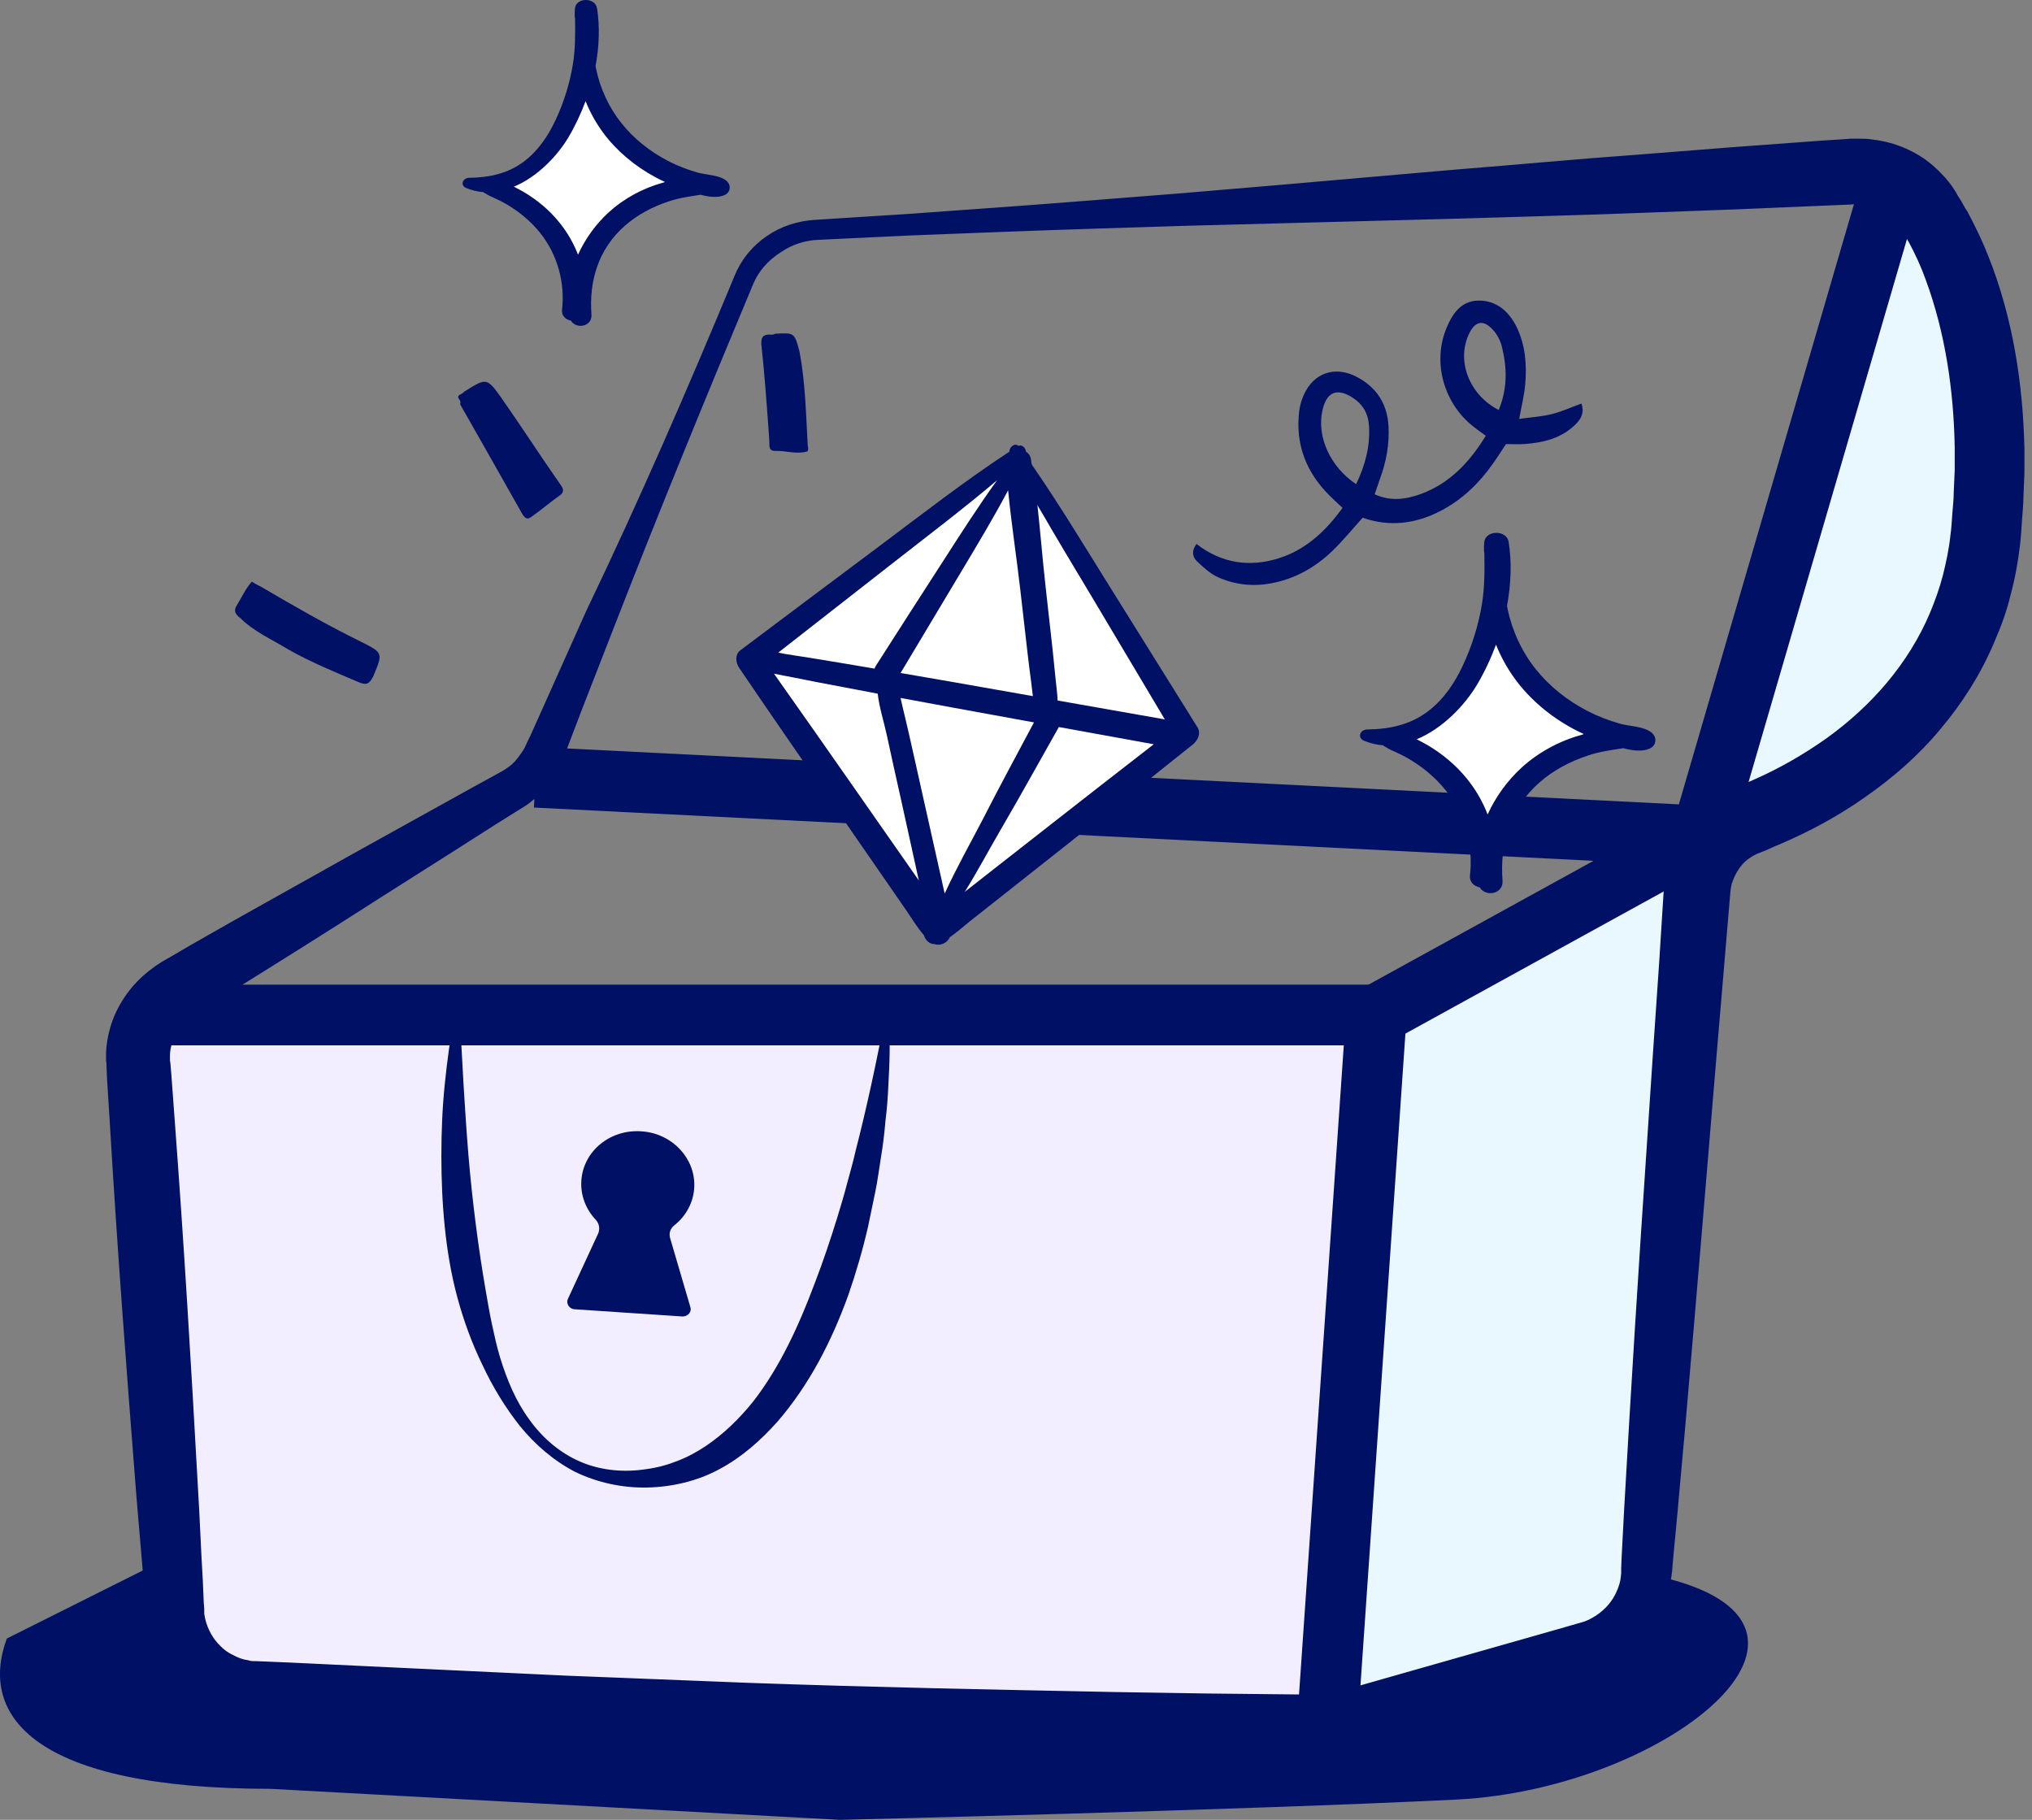 <svg width="134" height="120" viewBox="0 0 134 120" fill="none" xmlns="http://www.w3.org/2000/svg">
<rect x="0" y="0" width="134" height="120" fill="#808080" stroke="none"/>
<path d="M40.966 9.091L38.764 5.785L38.214 6.887L35.462 10.744L32.159 12.121L36.287 14.876L38.214 18.457L40.14 14.876L44.543 12.121L44.268 11.294L40.966 9.091Z" fill="white"/>
<path d="M47.869 11.893C47.384 11.528 46.585 11.543 45.989 11.375C45.332 11.185 44.698 10.944 44.101 10.637C42.877 10.009 41.803 9.154 40.982 8.124C40.139 7.065 39.564 5.801 39.303 4.515C39.295 4.464 39.281 4.406 39.273 4.355C39.512 3.069 39.564 1.761 39.37 0.542C39.258 -0.189 37.975 -0.182 37.915 0.571C37.9 0.731 37.893 0.892 37.9 1.053C37.9 1.111 37.908 1.162 37.922 1.214C37.937 2.236 37.945 3.244 37.773 4.274C37.564 5.531 37.176 6.773 36.624 7.941C36.147 8.957 35.498 9.936 34.55 10.652C33.505 11.44 32.267 11.711 30.931 11.725C30.506 11.733 30.327 12.222 30.744 12.397C31.117 12.551 31.498 12.638 31.864 12.668C32.05 12.784 32.229 12.894 32.446 12.989C32.856 13.172 33.252 13.362 33.625 13.603C34.386 14.078 35.057 14.662 35.602 15.334C36.773 16.788 37.266 18.65 37.064 20.425C37.02 20.827 37.311 21.076 37.646 21.141C38.012 21.74 39.064 21.529 39.004 20.747C38.84 18.57 39.43 16.437 41.221 14.874C42.041 14.158 43.004 13.646 44.071 13.289C44.765 13.047 45.489 12.953 46.205 12.843C46.742 12.982 47.309 13.062 47.764 12.872C48.212 12.682 48.227 12.156 47.869 11.893ZM43.69 12.054C42.37 12.419 41.123 13.106 40.154 13.99C39.295 14.771 38.594 15.743 38.117 16.795C37.825 16.035 37.408 15.305 36.863 14.64C36.229 13.858 35.415 13.172 34.513 12.646C34.311 12.529 34.102 12.419 33.886 12.31C35.43 11.674 36.751 10.286 37.482 9.059C37.922 8.321 38.303 7.51 38.616 6.67C38.907 7.394 39.288 8.088 39.766 8.738C40.646 9.936 41.862 10.958 43.228 11.689C43.429 11.798 43.638 11.901 43.847 11.996C43.802 12.025 43.75 12.039 43.69 12.054Z" fill="#001064"/>
<path d="M0.45 108.044L10.619 102.955C34.614 102.152 86.023 99.621 108.42 103.752C123.901 106.607 110.253 117.955 96.07 118.661C81.887 119.366 55.394 120 55.394 120L17.844 117.955C2.216 117.955 -1.424 113.134 0.45 108.044Z" fill="#001064"/>
<path d="M90.986 66.964H9.634L12.042 103.929V108.482L17.127 110.625L87.239 112.232L90.986 66.964Z" fill="#F3EEFF"/>
<path d="M111.882 56.002L91.244 66.811L86.685 112.449H88.605L108.283 106.444L111.882 56.002Z" fill="#E9F7FF"/>
<path d="M125.32 11.565L112.842 55.041L121.001 51.198L128.44 44.953L131.56 38.227V28.379L128.44 16.609L125.32 11.565Z" fill="#E9F7FF"/>
<mask id="path-7-outside-1" maskUnits="userSpaceOnUse" x="6.494" y="8.643" width="128" height="106" fill="black">
<rect fill="white" x="6.494" y="8.643" width="128" height="106"/>
<path d="M49.223 18.5C46.104 25.956 43.048 33.411 40.12 40.93L37.923 46.569L36.841 49.405C36.746 49.66 36.682 49.851 36.555 50.137C36.427 50.392 36.3 50.647 36.141 50.902C35.823 51.38 35.472 51.826 35.027 52.208C34.804 52.4 34.581 52.591 34.327 52.75L33.658 53.164L32.385 53.961L29.838 55.586L24.714 58.835C21.34 61.002 17.934 63.136 14.496 65.271L13.223 66.067L12.586 66.45C12.523 66.482 12.491 66.514 12.459 66.545L12.332 66.609C12.268 66.673 12.173 66.737 12.109 66.769C11.536 67.215 11.122 67.852 10.899 68.553C10.772 68.903 10.709 69.254 10.709 69.604C10.709 69.7 10.709 69.795 10.709 69.859C10.709 69.954 10.709 70.018 10.74 70.177L10.804 70.942L11.027 73.969C11.632 82.029 12.109 90.09 12.555 98.151C12.682 100.158 12.746 102.197 12.873 104.204L12.937 105.702L12.969 106.084C12.969 106.148 12.969 106.211 12.969 106.243V106.371C12.969 106.562 13.032 106.753 13.064 106.944C13.255 107.677 13.637 108.378 14.21 108.92C14.496 109.206 14.815 109.429 15.165 109.589C15.515 109.78 15.865 109.907 16.279 109.971C16.47 110.035 16.661 110.035 16.884 110.035L17.648 110.067L19.144 110.13L25.191 110.417L37.287 110.99L49.382 111.468C57.435 111.755 65.52 111.914 73.573 112.074L79.621 112.169L85.669 112.233H86.433C86.687 112.233 86.942 112.233 87.165 112.233C87.388 112.233 87.611 112.201 87.802 112.169C88.024 112.137 88.215 112.074 88.47 112.01L91.367 111.182L97.191 109.525L103.016 107.868L104.449 107.454C104.831 107.358 105.181 107.167 105.531 106.944C106.199 106.498 106.74 105.893 107.059 105.16C107.218 104.81 107.345 104.427 107.377 104.045C107.377 103.949 107.409 103.854 107.409 103.758C107.409 103.726 107.409 103.663 107.409 103.599V103.408L107.441 102.643L107.6 99.616L107.95 93.563C108.427 85.502 108.969 77.442 109.51 69.381L109.924 63.328L110.114 60.301L110.21 58.803L110.242 58.421C110.274 58.262 110.274 58.102 110.305 57.911C110.369 57.593 110.433 57.242 110.528 56.924C110.91 55.649 111.674 54.47 112.693 53.578C113.202 53.132 113.775 52.782 114.38 52.495C114.73 52.336 114.889 52.272 115.144 52.176C115.366 52.081 115.589 51.985 115.812 51.89C117.563 51.125 119.218 50.169 120.746 49.086C123.802 46.888 126.284 44.02 127.717 40.643C128.067 39.815 128.385 38.923 128.608 38.062C128.831 37.17 129.022 36.278 129.117 35.354C129.181 34.908 129.213 34.398 129.244 33.921C129.276 33.443 129.34 32.965 129.34 32.455L129.404 30.989V29.524C129.34 25.669 128.767 21.814 127.462 18.277C127.144 17.385 126.762 16.557 126.316 15.728C126.189 15.537 126.093 15.314 125.998 15.123L125.839 14.836C125.775 14.741 125.711 14.613 125.679 14.581C125.489 14.295 125.266 14.04 125.011 13.817C124.502 13.371 123.865 13.084 123.197 12.988C123.038 12.957 122.847 12.957 122.687 12.957H122.56C122.528 12.957 122.433 12.957 122.369 12.957L121.987 12.988L120.491 13.052L114.443 13.307L108.396 13.53C104.353 13.689 100.343 13.785 96.3 13.912L84.205 14.231L78.157 14.39L72.109 14.581C68.067 14.709 64.056 14.868 60.014 15.027L53.966 15.314C52.979 15.346 52.024 15.665 51.228 16.206C50.274 16.812 49.605 17.608 49.223 18.5ZM48.905 18.373C49.287 17.417 49.987 16.557 50.846 15.983C51.706 15.378 52.756 15.059 53.775 14.996L59.823 14.613C63.833 14.326 67.876 14.04 71.886 13.721L77.934 13.243L83.95 12.733L96.014 11.682C100.024 11.364 104.067 10.981 108.077 10.694L114.125 10.217L120.173 9.771L121.669 9.675L122.051 9.643H122.242H122.496C122.815 9.643 123.165 9.643 123.483 9.707C124.82 9.866 126.093 10.408 127.112 11.268C127.621 11.714 128.099 12.224 128.449 12.765C128.544 12.925 128.608 13.02 128.672 13.148L128.894 13.498C129.022 13.721 129.149 13.976 129.308 14.199C129.817 15.155 130.295 16.143 130.677 17.13C132.268 21.145 132.905 25.414 133 29.588V31.149L132.937 32.71C132.937 33.22 132.873 33.761 132.841 34.271C132.809 34.781 132.778 35.322 132.714 35.864C132.587 36.947 132.396 38.031 132.109 39.082C131.855 40.165 131.473 41.185 131.027 42.204C130.168 44.243 128.958 46.123 127.557 47.78C126.157 49.468 124.502 50.902 122.719 52.145C120.969 53.387 119.059 54.407 117.117 55.235C116.863 55.331 116.64 55.426 116.385 55.554C116.162 55.649 115.844 55.777 115.748 55.809C115.43 55.936 115.144 56.127 114.889 56.318C114.38 56.733 113.998 57.338 113.775 57.975C113.711 58.134 113.679 58.294 113.648 58.485L113.616 58.74L113.584 59.09L113.457 60.588L113.202 63.614L112.693 69.636C112.024 77.697 111.356 85.725 110.656 93.786L110.114 99.808L109.828 102.834L109.764 103.599L109.733 103.79C109.733 103.854 109.733 103.917 109.701 104.013C109.669 104.172 109.669 104.332 109.637 104.459C109.542 105.064 109.319 105.67 109.064 106.211C108.523 107.327 107.632 108.25 106.581 108.888C106.04 109.206 105.499 109.429 104.894 109.589L103.398 109.939L97.51 111.373L91.621 112.806L88.693 113.507C88.47 113.571 88.183 113.635 87.897 113.667C87.611 113.699 87.324 113.73 87.037 113.73C86.719 113.73 86.496 113.699 86.242 113.699L85.478 113.667L79.43 113.412L73.382 113.189C65.329 112.902 57.244 112.679 49.191 112.52L37.096 112.36L25 112.297L18.953 112.265H17.425H16.661C16.374 112.233 16.056 112.265 15.738 112.201C15.133 112.106 14.528 111.946 13.955 111.691C13.382 111.437 12.873 111.086 12.396 110.672C11.441 109.875 10.74 108.76 10.39 107.55C10.327 107.231 10.231 106.944 10.199 106.626C10.167 106.466 10.167 106.307 10.136 106.18L10.104 105.797L9.976 104.3C9.817 102.293 9.626 100.285 9.467 98.278C8.831 90.218 8.226 82.189 7.748 74.128L7.557 71.102L7.526 70.337C7.526 70.241 7.526 70.05 7.494 69.891C7.494 69.731 7.494 69.572 7.494 69.413C7.526 68.776 7.653 68.138 7.876 67.501C8.321 66.291 9.117 65.207 10.136 64.411C10.263 64.315 10.39 64.22 10.518 64.124L10.709 63.997C10.772 63.965 10.836 63.901 10.899 63.869L11.568 63.487L12.873 62.722C16.374 60.715 19.907 58.772 23.409 56.796L28.693 53.865L31.335 52.4L32.671 51.667L33.308 51.316C33.499 51.221 33.658 51.093 33.849 50.966C34.199 50.711 34.486 50.392 34.74 50.01C34.868 49.819 34.995 49.66 35.09 49.437C35.186 49.245 35.282 48.99 35.409 48.767L36.65 45.996L39.133 40.452C42.602 33.22 45.817 25.828 48.905 18.373Z"/>
</mask>
<path d="M49.223 18.5C46.104 25.956 43.048 33.411 40.12 40.93L37.923 46.569L36.841 49.405C36.746 49.66 36.682 49.851 36.555 50.137C36.427 50.392 36.3 50.647 36.141 50.902C35.823 51.38 35.472 51.826 35.027 52.208C34.804 52.4 34.581 52.591 34.327 52.75L33.658 53.164L32.385 53.961L29.838 55.586L24.714 58.835C21.34 61.002 17.934 63.136 14.496 65.271L13.223 66.067L12.586 66.45C12.523 66.482 12.491 66.514 12.459 66.545L12.332 66.609C12.268 66.673 12.173 66.737 12.109 66.769C11.536 67.215 11.122 67.852 10.899 68.553C10.772 68.903 10.709 69.254 10.709 69.604C10.709 69.7 10.709 69.795 10.709 69.859C10.709 69.954 10.709 70.018 10.74 70.177L10.804 70.942L11.027 73.969C11.632 82.029 12.109 90.09 12.555 98.151C12.682 100.158 12.746 102.197 12.873 104.204L12.937 105.702L12.969 106.084C12.969 106.148 12.969 106.211 12.969 106.243V106.371C12.969 106.562 13.032 106.753 13.064 106.944C13.255 107.677 13.637 108.378 14.21 108.92C14.496 109.206 14.815 109.429 15.165 109.589C15.515 109.78 15.865 109.907 16.279 109.971C16.47 110.035 16.661 110.035 16.884 110.035L17.648 110.067L19.144 110.13L25.191 110.417L37.287 110.99L49.382 111.468C57.435 111.755 65.52 111.914 73.573 112.074L79.621 112.169L85.669 112.233H86.433C86.687 112.233 86.942 112.233 87.165 112.233C87.388 112.233 87.611 112.201 87.802 112.169C88.024 112.137 88.215 112.074 88.47 112.01L91.367 111.182L97.191 109.525L103.016 107.868L104.449 107.454C104.831 107.358 105.181 107.167 105.531 106.944C106.199 106.498 106.74 105.893 107.059 105.16C107.218 104.81 107.345 104.427 107.377 104.045C107.377 103.949 107.409 103.854 107.409 103.758C107.409 103.726 107.409 103.663 107.409 103.599V103.408L107.441 102.643L107.6 99.616L107.95 93.563C108.427 85.502 108.969 77.442 109.51 69.381L109.924 63.328L110.114 60.301L110.21 58.803L110.242 58.421C110.274 58.262 110.274 58.102 110.305 57.911C110.369 57.593 110.433 57.242 110.528 56.924C110.91 55.649 111.674 54.47 112.693 53.578C113.202 53.132 113.775 52.782 114.38 52.495C114.73 52.336 114.889 52.272 115.144 52.176C115.366 52.081 115.589 51.985 115.812 51.89C117.563 51.125 119.218 50.169 120.746 49.086C123.802 46.888 126.284 44.02 127.717 40.643C128.067 39.815 128.385 38.923 128.608 38.062C128.831 37.17 129.022 36.278 129.117 35.354C129.181 34.908 129.213 34.398 129.244 33.921C129.276 33.443 129.34 32.965 129.34 32.455L129.404 30.989V29.524C129.34 25.669 128.767 21.814 127.462 18.277C127.144 17.385 126.762 16.557 126.316 15.728C126.189 15.537 126.093 15.314 125.998 15.123L125.839 14.836C125.775 14.741 125.711 14.613 125.679 14.581C125.489 14.295 125.266 14.04 125.011 13.817C124.502 13.371 123.865 13.084 123.197 12.988C123.038 12.957 122.847 12.957 122.687 12.957H122.56C122.528 12.957 122.433 12.957 122.369 12.957L121.987 12.988L120.491 13.052L114.443 13.307L108.396 13.53C104.353 13.689 100.343 13.785 96.3 13.912L84.205 14.231L78.157 14.39L72.109 14.581C68.067 14.709 64.056 14.868 60.014 15.027L53.966 15.314C52.979 15.346 52.024 15.665 51.228 16.206C50.274 16.812 49.605 17.608 49.223 18.5ZM48.905 18.373C49.287 17.417 49.987 16.557 50.846 15.983C51.706 15.378 52.756 15.059 53.775 14.996L59.823 14.613C63.833 14.326 67.876 14.04 71.886 13.721L77.934 13.243L83.95 12.733L96.014 11.682C100.024 11.364 104.067 10.981 108.077 10.694L114.125 10.217L120.173 9.771L121.669 9.675L122.051 9.643H122.242H122.496C122.815 9.643 123.165 9.643 123.483 9.707C124.82 9.866 126.093 10.408 127.112 11.268C127.621 11.714 128.099 12.224 128.449 12.765C128.544 12.925 128.608 13.02 128.672 13.148L128.894 13.498C129.022 13.721 129.149 13.976 129.308 14.199C129.817 15.155 130.295 16.143 130.677 17.13C132.268 21.145 132.905 25.414 133 29.588V31.149L132.937 32.71C132.937 33.22 132.873 33.761 132.841 34.271C132.809 34.781 132.778 35.322 132.714 35.864C132.587 36.947 132.396 38.031 132.109 39.082C131.855 40.165 131.473 41.185 131.027 42.204C130.168 44.243 128.958 46.123 127.557 47.78C126.157 49.468 124.502 50.902 122.719 52.145C120.969 53.387 119.059 54.407 117.117 55.235C116.863 55.331 116.64 55.426 116.385 55.554C116.162 55.649 115.844 55.777 115.748 55.809C115.43 55.936 115.144 56.127 114.889 56.318C114.38 56.733 113.998 57.338 113.775 57.975C113.711 58.134 113.679 58.294 113.648 58.485L113.616 58.74L113.584 59.09L113.457 60.588L113.202 63.614L112.693 69.636C112.024 77.697 111.356 85.725 110.656 93.786L110.114 99.808L109.828 102.834L109.764 103.599L109.733 103.79C109.733 103.854 109.733 103.917 109.701 104.013C109.669 104.172 109.669 104.332 109.637 104.459C109.542 105.064 109.319 105.67 109.064 106.211C108.523 107.327 107.632 108.25 106.581 108.888C106.04 109.206 105.499 109.429 104.894 109.589L103.398 109.939L97.51 111.373L91.621 112.806L88.693 113.507C88.47 113.571 88.183 113.635 87.897 113.667C87.611 113.699 87.324 113.73 87.037 113.73C86.719 113.73 86.496 113.699 86.242 113.699L85.478 113.667L79.43 113.412L73.382 113.189C65.329 112.902 57.244 112.679 49.191 112.52L37.096 112.36L25 112.297L18.953 112.265H17.425H16.661C16.374 112.233 16.056 112.265 15.738 112.201C15.133 112.106 14.528 111.946 13.955 111.691C13.382 111.437 12.873 111.086 12.396 110.672C11.441 109.875 10.74 108.76 10.39 107.55C10.327 107.231 10.231 106.944 10.199 106.626C10.167 106.466 10.167 106.307 10.136 106.18L10.104 105.797L9.976 104.3C9.817 102.293 9.626 100.285 9.467 98.278C8.831 90.218 8.226 82.189 7.748 74.128L7.557 71.102L7.526 70.337C7.526 70.241 7.526 70.05 7.494 69.891C7.494 69.731 7.494 69.572 7.494 69.413C7.526 68.776 7.653 68.138 7.876 67.501C8.321 66.291 9.117 65.207 10.136 64.411C10.263 64.315 10.39 64.22 10.518 64.124L10.709 63.997C10.772 63.965 10.836 63.901 10.899 63.869L11.568 63.487L12.873 62.722C16.374 60.715 19.907 58.772 23.409 56.796L28.693 53.865L31.335 52.4L32.671 51.667L33.308 51.316C33.499 51.221 33.658 51.093 33.849 50.966C34.199 50.711 34.486 50.392 34.74 50.01C34.868 49.819 34.995 49.66 35.09 49.437C35.186 49.245 35.282 48.99 35.409 48.767L36.65 45.996L39.133 40.452C42.602 33.22 45.817 25.828 48.905 18.373Z" fill="#001064"/>
<path d="M49.223 18.5C46.104 25.956 43.048 33.411 40.12 40.93L37.923 46.569L36.841 49.405C36.746 49.66 36.682 49.851 36.555 50.137C36.427 50.392 36.3 50.647 36.141 50.902C35.823 51.38 35.472 51.826 35.027 52.208C34.804 52.4 34.581 52.591 34.327 52.75L33.658 53.164L32.385 53.961L29.838 55.586L24.714 58.835C21.34 61.002 17.934 63.136 14.496 65.271L13.223 66.067L12.586 66.45C12.523 66.482 12.491 66.514 12.459 66.545L12.332 66.609C12.268 66.673 12.173 66.737 12.109 66.769C11.536 67.215 11.122 67.852 10.899 68.553C10.772 68.903 10.709 69.254 10.709 69.604C10.709 69.7 10.709 69.795 10.709 69.859C10.709 69.954 10.709 70.018 10.74 70.177L10.804 70.942L11.027 73.969C11.632 82.029 12.109 90.09 12.555 98.151C12.682 100.158 12.746 102.197 12.873 104.204L12.937 105.702L12.969 106.084C12.969 106.148 12.969 106.211 12.969 106.243V106.371C12.969 106.562 13.032 106.753 13.064 106.944C13.255 107.677 13.637 108.378 14.21 108.92C14.496 109.206 14.815 109.429 15.165 109.589C15.515 109.78 15.865 109.907 16.279 109.971C16.47 110.035 16.661 110.035 16.884 110.035L17.648 110.067L19.144 110.13L25.191 110.417L37.287 110.99L49.382 111.468C57.435 111.755 65.52 111.914 73.573 112.074L79.621 112.169L85.669 112.233H86.433C86.687 112.233 86.942 112.233 87.165 112.233C87.388 112.233 87.611 112.201 87.802 112.169C88.024 112.137 88.215 112.074 88.47 112.01L91.367 111.182L97.191 109.525L103.016 107.868L104.449 107.454C104.831 107.358 105.181 107.167 105.531 106.944C106.199 106.498 106.74 105.893 107.059 105.16C107.218 104.81 107.345 104.427 107.377 104.045C107.377 103.949 107.409 103.854 107.409 103.758C107.409 103.726 107.409 103.663 107.409 103.599V103.408L107.441 102.643L107.6 99.616L107.95 93.563C108.427 85.502 108.969 77.442 109.51 69.381L109.924 63.328L110.114 60.301L110.21 58.803L110.242 58.421C110.274 58.262 110.274 58.102 110.305 57.911C110.369 57.593 110.433 57.242 110.528 56.924C110.91 55.649 111.674 54.47 112.693 53.578C113.202 53.132 113.775 52.782 114.38 52.495C114.73 52.336 114.889 52.272 115.144 52.176C115.366 52.081 115.589 51.985 115.812 51.89C117.563 51.125 119.218 50.169 120.746 49.086C123.802 46.888 126.284 44.02 127.717 40.643C128.067 39.815 128.385 38.923 128.608 38.062C128.831 37.17 129.022 36.278 129.117 35.354C129.181 34.908 129.213 34.398 129.244 33.921C129.276 33.443 129.34 32.965 129.34 32.455L129.404 30.989V29.524C129.34 25.669 128.767 21.814 127.462 18.277C127.144 17.385 126.762 16.557 126.316 15.728C126.189 15.537 126.093 15.314 125.998 15.123L125.839 14.836C125.775 14.741 125.711 14.613 125.679 14.581C125.489 14.295 125.266 14.04 125.011 13.817C124.502 13.371 123.865 13.084 123.197 12.988C123.038 12.957 122.847 12.957 122.687 12.957H122.56C122.528 12.957 122.433 12.957 122.369 12.957L121.987 12.988L120.491 13.052L114.443 13.307L108.396 13.53C104.353 13.689 100.343 13.785 96.3 13.912L84.205 14.231L78.157 14.39L72.109 14.581C68.067 14.709 64.056 14.868 60.014 15.027L53.966 15.314C52.979 15.346 52.024 15.665 51.228 16.206C50.274 16.812 49.605 17.608 49.223 18.5ZM48.905 18.373C49.287 17.417 49.987 16.557 50.846 15.983C51.706 15.378 52.756 15.059 53.775 14.996L59.823 14.613C63.833 14.326 67.876 14.04 71.886 13.721L77.934 13.243L83.95 12.733L96.014 11.682C100.024 11.364 104.067 10.981 108.077 10.694L114.125 10.217L120.173 9.771L121.669 9.675L122.051 9.643H122.242H122.496C122.815 9.643 123.165 9.643 123.483 9.707C124.82 9.866 126.093 10.408 127.112 11.268C127.621 11.714 128.099 12.224 128.449 12.765C128.544 12.925 128.608 13.02 128.672 13.148L128.894 13.498C129.022 13.721 129.149 13.976 129.308 14.199C129.817 15.155 130.295 16.143 130.677 17.13C132.268 21.145 132.905 25.414 133 29.588V31.149L132.937 32.71C132.937 33.22 132.873 33.761 132.841 34.271C132.809 34.781 132.778 35.322 132.714 35.864C132.587 36.947 132.396 38.031 132.109 39.082C131.855 40.165 131.473 41.185 131.027 42.204C130.168 44.243 128.958 46.123 127.557 47.78C126.157 49.468 124.502 50.902 122.719 52.145C120.969 53.387 119.059 54.407 117.117 55.235C116.863 55.331 116.64 55.426 116.385 55.554C116.162 55.649 115.844 55.777 115.748 55.809C115.43 55.936 115.144 56.127 114.889 56.318C114.38 56.733 113.998 57.338 113.775 57.975C113.711 58.134 113.679 58.294 113.648 58.485L113.616 58.74L113.584 59.09L113.457 60.588L113.202 63.614L112.693 69.636C112.024 77.697 111.356 85.725 110.656 93.786L110.114 99.808L109.828 102.834L109.764 103.599L109.733 103.79C109.733 103.854 109.733 103.917 109.701 104.013C109.669 104.172 109.669 104.332 109.637 104.459C109.542 105.064 109.319 105.67 109.064 106.211C108.523 107.327 107.632 108.25 106.581 108.888C106.04 109.206 105.499 109.429 104.894 109.589L103.398 109.939L97.51 111.373L91.621 112.806L88.693 113.507C88.47 113.571 88.183 113.635 87.897 113.667C87.611 113.699 87.324 113.73 87.037 113.73C86.719 113.73 86.496 113.699 86.242 113.699L85.478 113.667L79.43 113.412L73.382 113.189C65.329 112.902 57.244 112.679 49.191 112.52L37.096 112.36L25 112.297L18.953 112.265H17.425H16.661C16.374 112.233 16.056 112.265 15.738 112.201C15.133 112.106 14.528 111.946 13.955 111.691C13.382 111.437 12.873 111.086 12.396 110.672C11.441 109.875 10.74 108.76 10.39 107.55C10.327 107.231 10.231 106.944 10.199 106.626C10.167 106.466 10.167 106.307 10.136 106.18L10.104 105.797L9.976 104.3C9.817 102.293 9.626 100.285 9.467 98.278C8.831 90.218 8.226 82.189 7.748 74.128L7.557 71.102L7.526 70.337C7.526 70.241 7.526 70.05 7.494 69.891C7.494 69.731 7.494 69.572 7.494 69.413C7.526 68.776 7.653 68.138 7.876 67.501C8.321 66.291 9.117 65.207 10.136 64.411C10.263 64.315 10.39 64.22 10.518 64.124L10.709 63.997C10.772 63.965 10.836 63.901 10.899 63.869L11.568 63.487L12.873 62.722C16.374 60.715 19.907 58.772 23.409 56.796L28.693 53.865L31.335 52.4L32.671 51.667L33.308 51.316C33.499 51.221 33.658 51.093 33.849 50.966C34.199 50.711 34.486 50.392 34.74 50.01C34.868 49.819 34.995 49.66 35.09 49.437C35.186 49.245 35.282 48.99 35.409 48.767L36.65 45.996L39.133 40.452C42.602 33.22 45.817 25.828 48.905 18.373Z" stroke="#001064" mask="url(#path-7-outside-1)"/>
<path d="M8.957 66.928H90.76L87.578 113.061" stroke="#001064" stroke-width="4" stroke-miterlimit="10"/>
<path d="M90.761 66.928L112.183 55.139L110.75 55.044L35.312 51.252" stroke="#001064" stroke-width="4" stroke-miterlimit="10"/>
<path d="M125.01 11.172L112.183 55.139" stroke="#001064" stroke-width="4" stroke-miterlimit="10"/>
<path d="M30.315 66.928L30.57 71.548C30.665 73.077 30.761 74.606 30.888 76.136C31.015 77.665 31.175 79.162 31.366 80.66C31.556 82.157 31.779 83.655 32.034 85.12C32.161 85.853 32.289 86.618 32.448 87.35C32.607 88.083 32.766 88.816 32.989 89.549C33.434 90.983 34.008 92.384 34.899 93.595C35.758 94.806 36.936 95.825 38.304 96.399C39.641 96.972 41.169 97.1 42.602 96.877C43.334 96.781 44.034 96.59 44.671 96.335C45.339 96.08 45.976 95.73 46.549 95.347C47.726 94.551 48.745 93.563 49.668 92.416C51.45 90.122 52.692 87.382 53.742 84.579C54.283 83.177 54.761 81.743 55.206 80.309C55.429 79.577 55.652 78.844 55.843 78.111C56.034 77.378 56.257 76.645 56.416 75.913C57.18 72.95 57.816 69.955 58.389 66.928H58.612C58.708 68.489 58.676 70.05 58.58 71.612C58.549 72.376 58.485 73.173 58.389 73.937C58.326 74.702 58.23 75.499 58.103 76.263C57.976 77.028 57.88 77.824 57.721 78.589C57.562 79.354 57.403 80.118 57.244 80.883C56.893 82.412 56.448 83.942 55.938 85.407C55.397 86.904 54.761 88.37 53.997 89.772C53.233 91.174 52.31 92.544 51.26 93.754C50.177 94.965 48.936 96.08 47.44 96.877C45.976 97.673 44.289 98.056 42.665 98.087C41.042 98.119 39.419 97.769 37.954 97.068C36.522 96.335 35.281 95.252 34.294 94.041C33.307 92.799 32.48 91.429 31.811 89.995C31.111 88.561 30.57 87.064 30.156 85.534C29.742 84.005 29.488 82.444 29.328 80.883C29.169 79.322 29.106 77.761 29.106 76.199C29.106 74.638 29.169 73.077 29.328 71.516C29.488 69.955 29.678 68.425 30.029 66.896L30.315 66.928Z" fill="#001064"/>
<path d="M45.53 86.203L44.193 81.647C44.097 81.329 44.193 81.01 44.479 80.787C45.243 80.182 45.753 79.258 45.785 78.238C45.848 76.39 44.352 74.765 42.379 74.606C40.278 74.415 38.464 75.88 38.336 77.856C38.273 78.844 38.654 79.767 39.291 80.436C39.514 80.691 39.578 81.01 39.45 81.329L37.445 85.662C37.318 85.948 37.54 86.299 37.859 86.331L45.02 86.809C45.371 86.809 45.625 86.49 45.53 86.203Z" fill="#001064"/>
<path d="M101.25 45.188L98.815 41.532L98.207 42.751L95.163 47.016L91.511 48.539L96.076 51.585L98.207 55.545L100.337 51.585L105.206 48.539L104.902 47.625L101.25 45.188Z" fill="white"/>
<path d="M108.885 48.287C108.349 47.883 107.466 47.899 106.806 47.714C106.08 47.504 105.379 47.237 104.718 46.898C103.365 46.203 102.177 45.258 101.27 44.119C100.337 42.948 99.702 41.55 99.413 40.129C99.405 40.072 99.388 40.007 99.38 39.951C99.644 38.529 99.702 37.083 99.487 35.734C99.364 34.926 97.944 34.934 97.878 35.766C97.862 35.944 97.853 36.122 97.862 36.3C97.862 36.364 97.87 36.421 97.886 36.477C97.903 37.608 97.911 38.723 97.722 39.862C97.49 41.251 97.061 42.624 96.451 43.917C95.923 45.04 95.205 46.122 94.157 46.914C93.002 47.786 91.632 48.085 90.155 48.101C89.685 48.109 89.487 48.651 89.949 48.844C90.362 49.014 90.782 49.111 91.187 49.143C91.393 49.273 91.591 49.394 91.83 49.499C92.284 49.701 92.721 49.911 93.134 50.177C93.975 50.702 94.718 51.349 95.32 52.092C96.616 53.699 97.16 55.759 96.938 57.722C96.888 58.166 97.21 58.441 97.581 58.514C97.986 59.176 99.149 58.942 99.083 58.078C98.901 55.67 99.553 53.312 101.534 51.583C102.441 50.791 103.506 50.226 104.685 49.83C105.453 49.563 106.253 49.458 107.045 49.337C107.639 49.491 108.266 49.58 108.77 49.37C109.265 49.16 109.281 48.578 108.885 48.287ZM104.265 48.465C102.804 48.869 101.426 49.628 100.354 50.605C99.405 51.47 98.629 52.544 98.101 53.707C97.779 52.867 97.317 52.059 96.715 51.324C96.013 50.46 95.114 49.701 94.116 49.119C93.893 48.99 93.662 48.869 93.423 48.748C95.131 48.045 96.591 46.51 97.4 45.153C97.886 44.337 98.307 43.44 98.654 42.511C98.976 43.311 99.397 44.079 99.925 44.797C100.898 46.122 102.243 47.253 103.753 48.061C103.976 48.182 104.207 48.295 104.438 48.4C104.388 48.432 104.331 48.449 104.265 48.465Z" fill="#001064"/>
<path fill-rule="evenodd" clip-rule="evenodd" d="M16.606 38.354C16.198 38.812 15.945 39.379 15.608 39.934C15.391 40.247 15.523 40.525 15.834 40.742C16.731 41.647 17.941 42.166 19.043 42.842C20.468 43.651 22.085 44.316 23.618 44.968C24.181 45.221 24.373 45.077 24.614 44.594C25.264 43.051 25.264 43.051 23.827 42.327C21.587 41.228 19.372 39.96 17.241 38.705C17.001 38.584 16.762 38.463 16.606 38.354Z" fill="#001064"/>
<path fill-rule="evenodd" clip-rule="evenodd" d="M30.322 26.386C30.146 26.184 30.192 26.073 30.428 25.975C30.507 25.942 30.632 25.798 30.711 25.766C32.03 24.942 32.109 24.909 32.976 26.111C34.325 28.03 35.629 30.061 36.978 31.98C37.187 32.261 37.173 32.451 36.969 32.627C36.326 33.078 35.715 33.608 35.072 34.059C34.79 34.268 34.678 34.222 34.47 33.941C33.083 31.486 31.696 29.031 30.341 26.654C30.387 26.543 30.355 26.465 30.322 26.386Z" fill="#001064"/>
<path fill-rule="evenodd" clip-rule="evenodd" d="M52.723 23.181C53.11 25.225 53.149 27.321 53.267 29.385C53.299 29.464 53.318 29.731 53.239 29.764C52.498 29.98 51.831 29.706 51.104 29.733C50.645 29.739 50.752 29.328 50.733 29.06C50.583 26.918 50.432 24.775 50.203 22.666C50.198 22.209 50.323 22.065 50.782 22.058C50.893 22.104 51.05 22.038 51.129 22.006C52.393 21.94 52.393 21.94 52.723 23.181Z" fill="#001064"/>
<path d="M66.634 30.536L49.775 43.661L62.084 61.339L77.873 48.214L66.634 30.536Z" fill="white"/>
<path d="M78.964 47.952C77.019 44.825 75.067 41.704 73.121 38.585C71.451 35.912 69.827 33.213 68.038 30.631C68.017 30.51 68.003 30.39 67.982 30.269C67.945 30.042 67.82 29.883 67.657 29.786C67.637 29.541 67.409 29.302 67.158 29.398C66.918 29.192 66.561 29.47 66.564 29.782C63.601 31.729 60.798 33.91 57.964 36.031C54.918 38.31 51.871 40.588 48.831 42.875C48.437 43.168 48.519 43.707 48.756 44.057C50.841 47.125 52.95 50.175 55.059 53.225L58.181 57.739C58.712 58.512 59.25 59.28 59.78 60.054C60.151 60.593 60.493 61.176 60.927 61.664C61.009 61.995 61.308 62.267 61.64 62.254C62.023 62.394 62.488 62.162 62.64 61.793C63.098 61.483 63.527 61.1 63.957 60.751C64.671 60.187 65.378 59.629 66.092 59.065L70.251 55.778C73.06 53.556 75.863 51.334 78.663 49.089C78.98 48.839 79.22 48.354 78.964 47.952ZM66.479 32.331C66.696 34.524 67.034 36.723 67.286 38.908C67.45 40.31 67.605 41.719 67.768 43.121C67.841 43.755 67.926 44.392 68.006 45.02C68.046 45.317 68.072 45.612 68.113 45.902L62.659 44.942C61.569 44.751 60.48 44.561 59.389 44.377C60.709 42.174 62.028 39.977 63.342 37.773C64.414 35.977 65.5 34.184 66.479 32.331ZM58.794 37.194C61.124 35.368 63.489 33.583 65.751 31.669C64.487 33.419 63.327 35.242 62.154 37.062C60.684 39.336 59.221 41.612 57.763 43.896C57.725 43.959 57.694 44.022 57.669 44.087C56.913 43.96 56.157 43.833 55.401 43.705C54.189 43.501 52.977 43.304 51.762 43.12C51.635 43.098 51.482 43.066 51.323 43.032C53.817 41.089 56.305 39.145 58.794 37.194ZM59.693 56.77C58.616 55.234 57.547 53.693 56.47 52.157C54.668 49.573 52.859 46.995 51.041 44.422C51.473 44.515 51.914 44.59 52.354 44.678C53.458 44.905 54.572 45.113 55.679 45.321C56.413 45.458 57.147 45.596 57.88 45.74C57.985 46.67 58.303 47.642 58.484 48.488C58.779 49.886 59.096 51.273 59.406 52.666C59.799 54.459 60.199 56.255 60.591 58.055C60.287 57.617 59.993 57.194 59.693 56.77ZM62.297 58.923C61.815 56.755 61.325 54.592 60.843 52.424C60.539 51.081 60.25 49.733 59.939 48.388C59.793 47.742 59.634 47.093 59.481 46.445C59.45 46.308 59.419 46.165 59.388 46.022C60.515 46.232 61.636 46.442 62.765 46.646C64.574 46.978 66.377 47.303 68.186 47.635C67.05 49.766 65.902 51.887 64.804 54.038C63.969 55.646 63.059 57.255 62.297 58.923ZM69.345 54.326C67.919 55.441 66.492 56.562 65.066 57.676C64.583 58.05 64.1 58.432 63.623 58.808C64.473 57.438 65.238 55.998 66.041 54.62C67.327 52.418 68.555 50.185 69.809 47.971C69.818 47.959 69.819 47.952 69.828 47.94C71.911 48.318 74.001 48.698 76.084 49.077C73.837 50.819 71.588 52.569 69.345 54.326ZM69.743 46.191C69.731 45.733 69.656 45.278 69.616 44.822C69.553 44.169 69.486 43.508 69.416 42.86C69.259 41.458 69.104 40.05 68.947 38.649C68.75 36.874 68.606 35.074 68.411 33.285C69.584 35.356 70.825 37.383 72.044 39.426C73.631 42.098 75.22 44.764 76.814 47.437L69.743 46.191Z" fill="#001064"/>
<path d="M90.652 32.594C91.714 33.077 92.721 32.934 93.723 32.564C95.642 31.848 96.931 30.446 97.981 28.734C97.645 28.483 97.345 28.281 97.069 28.054C95.198 26.521 94.484 23.908 95.354 21.719C95.744 20.747 96.308 19.846 97.477 19.822C98.671 19.798 99.51 20.532 100.014 21.564C100.596 22.757 100.692 24.057 100.578 25.358C100.518 26.067 100.338 26.765 100.182 27.625C100.932 27.517 101.639 27.475 102.323 27.308C102.977 27.147 103.6 26.861 104.29 26.61C104.536 27.332 104.146 27.791 103.672 28.191C102.779 28.949 101.693 29.193 100.56 29.277C100.164 29.307 99.768 29.283 99.312 29.283C99.036 29.7 98.754 30.148 98.443 30.583C97.537 31.866 96.439 32.934 95.03 33.673C93.351 34.556 91.612 34.753 89.86 34.139C89.165 34.908 88.553 35.666 87.857 36.334C86.718 37.425 85.38 38.183 83.797 38.469C82.586 38.69 81.404 38.553 80.301 38.052C79.797 37.819 79.353 37.407 78.945 37.02C78.651 36.739 78.543 36.358 78.903 35.868C80.552 37.145 82.388 37.419 84.313 36.817C86.106 36.256 87.413 35.033 88.535 33.488C88.247 33.22 87.959 32.963 87.689 32.689C86.136 31.15 85.416 29.307 85.674 27.123C85.716 26.771 85.818 26.413 85.956 26.091C86.61 24.57 88.049 24.081 89.525 24.88C90.796 25.572 91.48 26.64 91.564 28.09C91.63 29.295 91.42 30.446 91 31.573C90.886 31.896 90.778 32.23 90.652 32.594ZM89.429 31.925C90.04 30.655 90.352 29.432 90.28 28.114C90.238 27.296 89.896 26.682 89.219 26.235C88.169 25.549 87.474 25.835 87.204 27.076C86.826 28.788 87.713 30.78 89.429 31.925ZM98.832 27.034C99.42 25.62 99.384 24.248 99.042 22.864C98.952 22.494 98.766 22.113 98.521 21.826C97.837 21.027 97.255 21.134 96.835 22.101C96.056 23.86 96.913 26.05 98.832 27.034Z" fill="#001064"/>
</svg>
